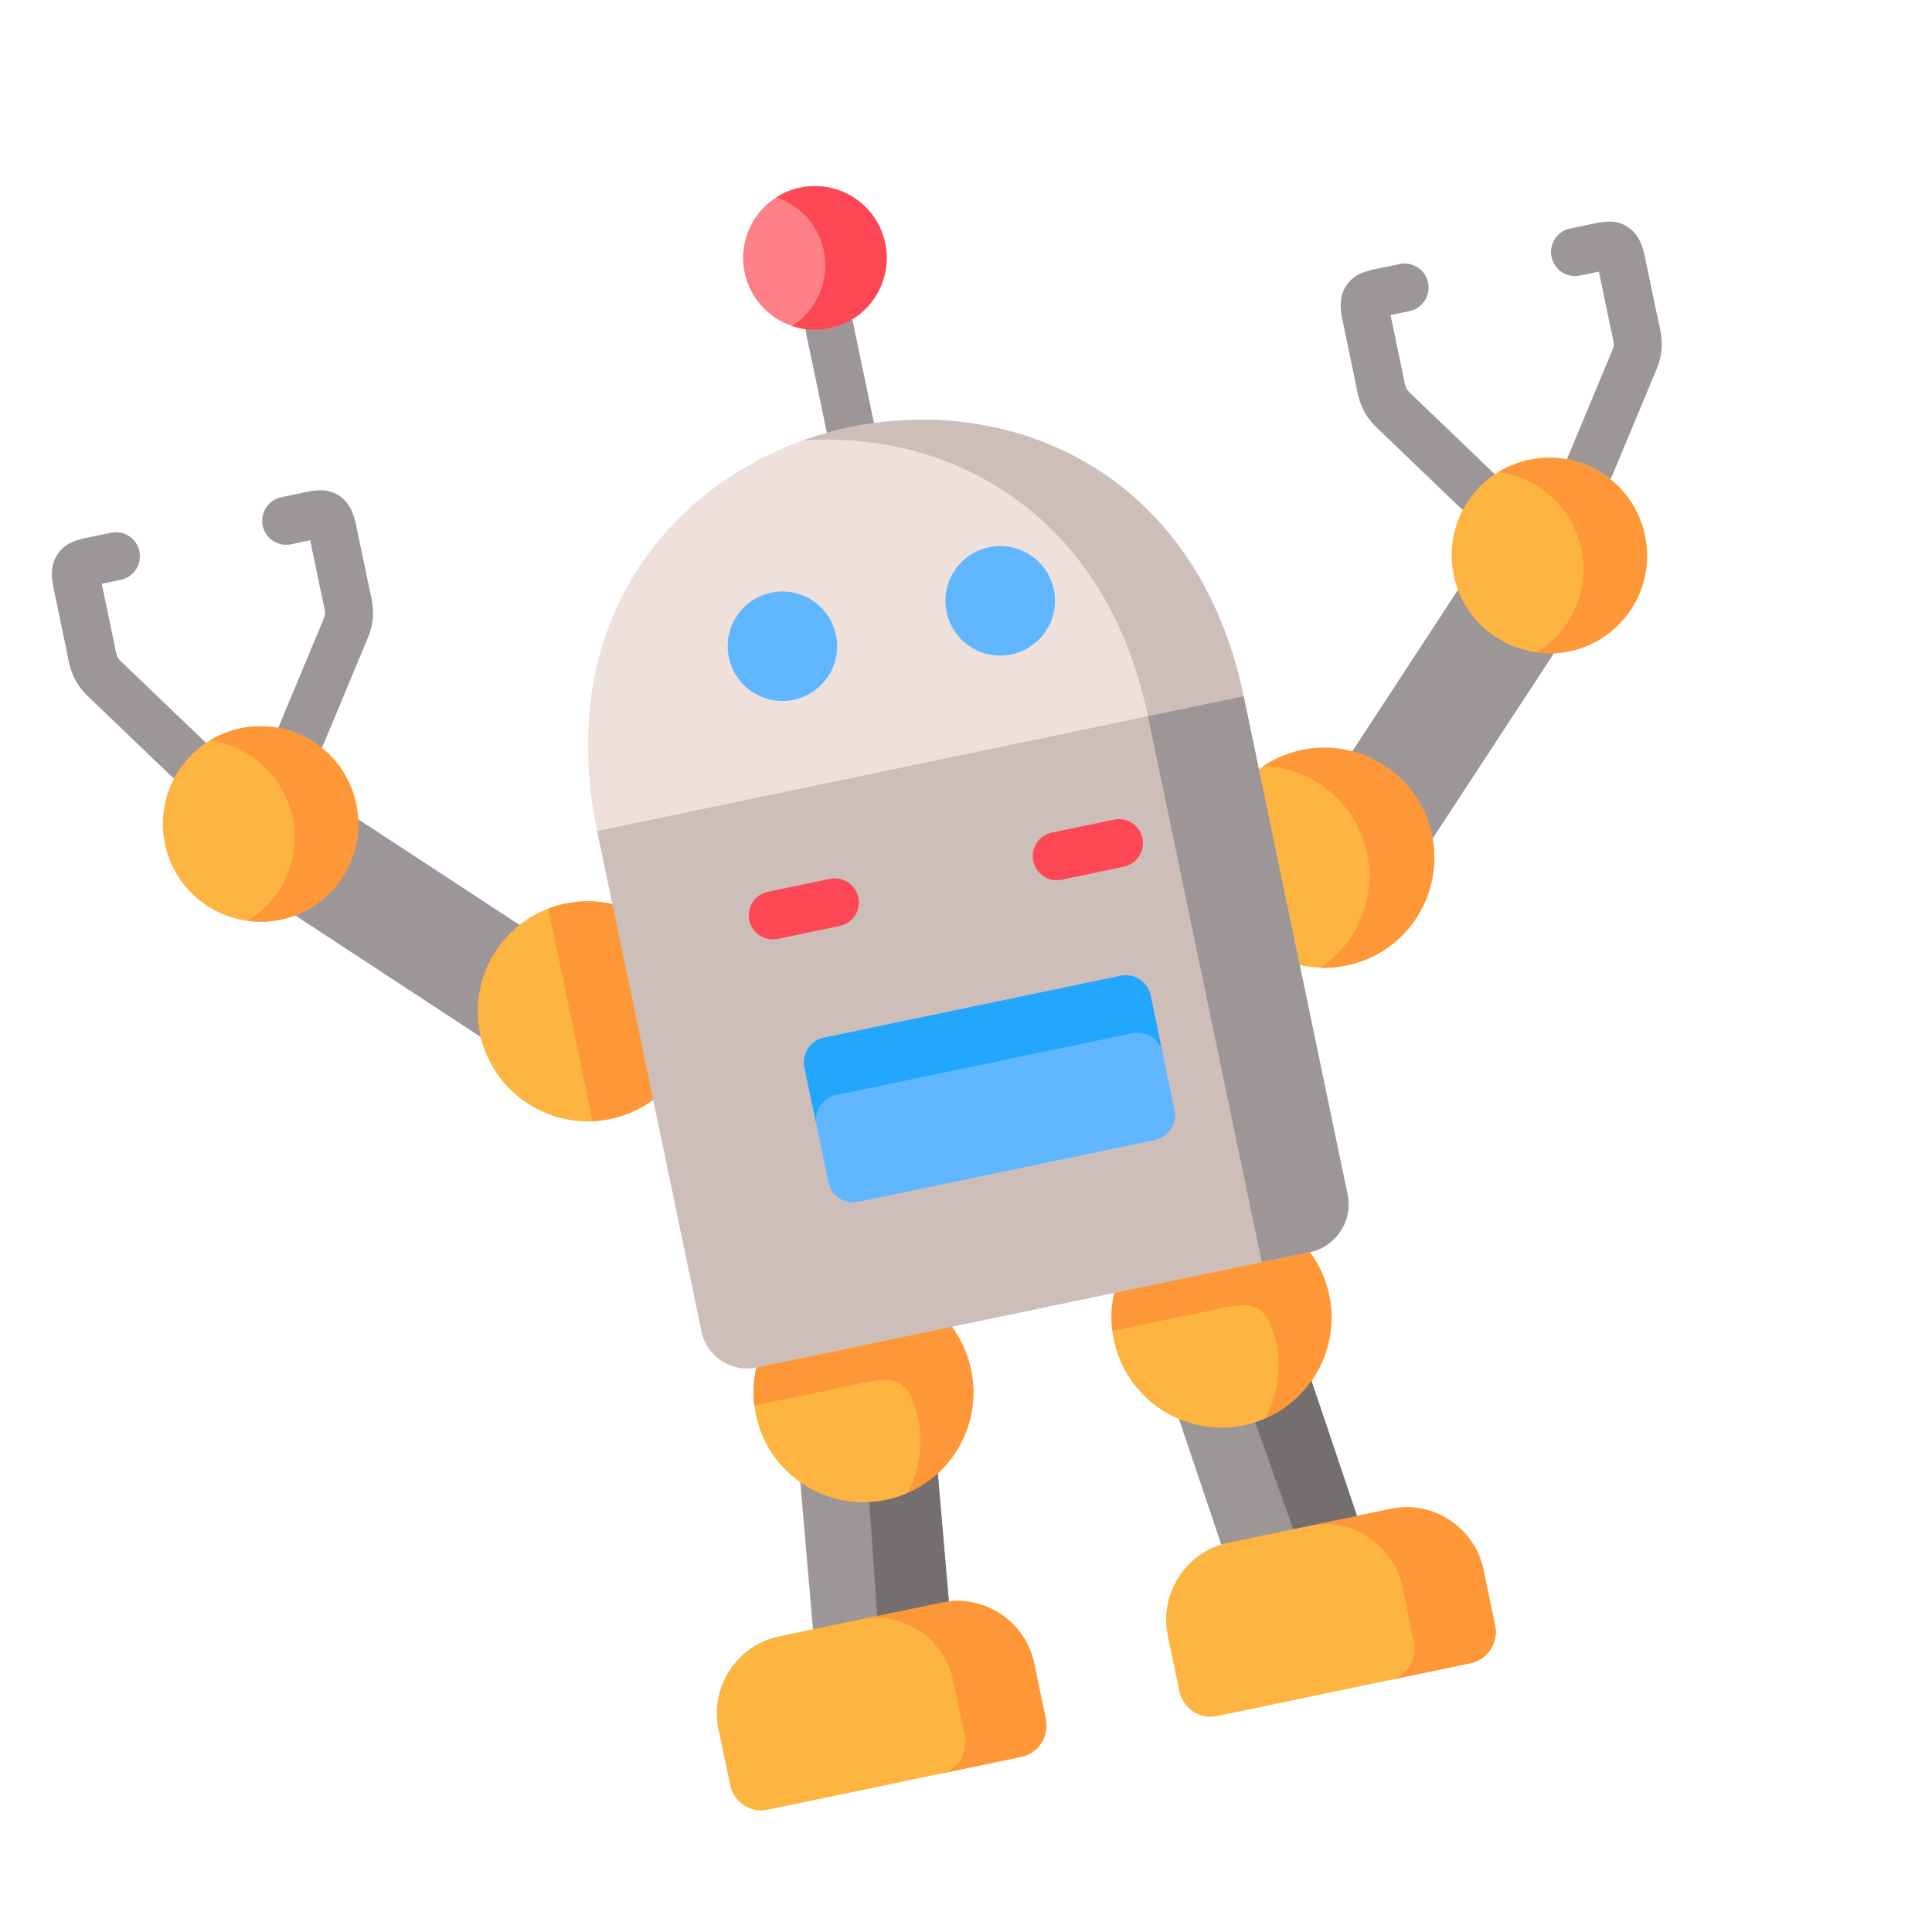 <svg width="164" height="164" viewBox="0 0 164 164" fill="none" xmlns="http://www.w3.org/2000/svg">
<g clip-path="url(#clip0)">
<path d="M72.592 38.26C71.488 38.49 70.407 37.782 70.177 36.678L68.426 28.277C68.195 27.173 68.903 26.092 70.007 25.862C71.11 25.632 72.191 26.34 72.421 27.444L74.173 35.845C74.403 36.948 73.695 38.03 72.592 38.26Z" fill="#9D9696"/>
<path d="M16.367 66.408C15.731 66.541 15.042 66.368 14.537 65.884L7.457 59.099C6.154 57.841 5.922 56.636 5.698 55.471C5.667 55.313 5.636 55.147 5.599 54.971L4.555 49.964C4.365 49.055 4.256 47.998 4.878 47.051C5.558 46.017 6.649 45.794 7.614 45.596L9.42 45.22C10.523 44.99 11.604 45.699 11.834 46.802C12.064 47.906 11.356 48.987 10.253 49.217L8.639 49.554L9.595 54.138C9.636 54.336 9.672 54.522 9.706 54.7C9.891 55.663 9.941 55.823 10.287 56.157L17.36 62.936C18.174 63.716 18.202 65.008 17.423 65.822C17.127 66.131 16.757 66.327 16.367 66.408Z" fill="#9D9696"/>
<path d="M25.988 64.402C25.598 64.483 25.182 64.452 24.787 64.287C23.747 63.853 23.255 62.658 23.689 61.617L27.46 52.571C27.641 52.133 27.622 51.966 27.407 51.01C27.368 50.833 27.326 50.648 27.285 50.45L26.329 45.866L24.715 46.202C23.611 46.432 22.53 45.724 22.3 44.62C22.07 43.517 22.778 42.435 23.882 42.205L25.687 41.828C26.649 41.624 27.74 41.393 28.776 42.069C29.725 42.688 30.047 43.701 30.237 44.61L31.281 49.617C31.317 49.793 31.355 49.958 31.39 50.115C31.649 51.273 31.918 52.47 31.23 54.137L27.456 63.189C27.187 63.835 26.624 64.269 25.988 64.402Z" fill="#9D9696"/>
<path d="M135.38 41.595C134.991 41.676 134.574 41.645 134.18 41.48C133.139 41.046 132.648 39.851 133.082 38.81L136.853 29.764C137.037 29.323 137.021 29.176 136.805 28.222C136.764 28.04 136.72 27.848 136.678 27.643L135.722 23.058L134.116 23.393C133.012 23.623 131.931 22.915 131.701 21.811C131.471 20.708 132.179 19.627 133.282 19.396L135.08 19.021C136.044 18.816 137.133 18.585 138.17 19.261C139.119 19.881 139.44 20.893 139.63 21.803L140.674 26.81C140.712 26.991 140.75 27.16 140.787 27.322C141.036 28.423 141.318 29.67 140.619 31.338L136.849 40.382C136.579 41.028 136.017 41.462 135.38 41.595Z" fill="#9D9696"/>
<path d="M125.76 43.601C125.123 43.734 124.433 43.56 123.929 43.076L116.857 36.29C115.552 35.042 115.312 33.785 115.1 32.677C115.069 32.514 115.037 32.344 114.999 32.163L113.955 27.155C113.766 26.246 113.656 25.189 114.279 24.242C114.958 23.209 116.051 22.985 117.015 22.787L118.813 22.413C119.916 22.183 120.997 22.891 121.227 23.995C121.457 25.099 120.749 26.18 119.646 26.41L118.04 26.745L118.995 31.329C119.038 31.534 119.075 31.727 119.11 31.911C119.294 32.871 119.337 33.013 119.681 33.341L126.755 40.129C127.568 40.91 127.595 42.202 126.815 43.016C126.518 43.324 126.149 43.52 125.76 43.601Z" fill="#9D9696"/>
<path fill-rule="evenodd" clip-rule="evenodd" d="M110.769 133.421L115.186 128.678L111.326 117.215L105.261 115.373L100.078 120.453L103.667 131.111C103.869 131.053 110.769 133.421 110.769 133.421Z" fill="#9D9696"/>
<path fill-rule="evenodd" clip-rule="evenodd" d="M80.543 135.933L79.605 125.07L73.225 121.941L67.934 125.819L69.012 138.305L76.474 139.231L80.543 135.933Z" fill="#9D9696"/>
<path fill-rule="evenodd" clip-rule="evenodd" d="M79.605 125.07C82.112 122.768 83.266 119.168 82.282 115.666C81.968 114.538 81.455 113.515 80.803 112.623L71.406 109.089L64.205 116.084C63.865 117.561 63.878 119.14 64.314 120.701C64.915 122.86 66.231 124.625 67.933 125.819C70.146 127.374 73.01 127.962 75.816 127.172C77.28 126.764 78.557 126.031 79.605 125.07Z" fill="#FDB440"/>
<path fill-rule="evenodd" clip-rule="evenodd" d="M106.203 120.836C108.361 120.236 110.133 118.918 111.326 117.215C112.88 115.002 113.46 112.138 112.676 109.329C112.362 108.201 111.849 107.178 111.189 106.288L101.795 102.918L94.591 109.748C94.252 111.226 94.265 112.804 94.701 114.365C95.501 117.218 97.543 119.393 100.079 120.453C101.951 121.248 104.099 121.433 106.203 120.836Z" fill="#FDB440"/>
<path fill-rule="evenodd" clip-rule="evenodd" d="M79.605 125.07C82.112 122.768 83.266 119.168 82.283 115.666C81.968 114.538 81.455 113.515 80.803 112.623L64.205 116.084C63.963 117.122 63.898 118.211 64.033 119.313L73.422 117.355C75.83 116.853 77.013 116.994 77.802 119.794C78.219 121.303 78.244 122.824 77.942 124.254C77.753 125.132 77.446 125.97 77.023 126.746C77.988 126.332 78.856 125.755 79.605 125.07Z" fill="#FE9737"/>
<path fill-rule="evenodd" clip-rule="evenodd" d="M109.992 118.734C112.506 116.431 113.66 112.832 112.677 109.329C112.362 108.201 111.849 107.178 111.189 106.288L94.591 109.748C94.35 110.787 94.284 111.875 94.427 112.976L103.809 111.02C106.224 110.517 107.407 110.657 108.189 113.459C108.614 114.967 108.638 116.487 108.329 117.919C108.148 118.795 107.833 119.635 107.418 120.409C108.382 119.995 109.249 119.418 109.992 118.734Z" fill="#FE9737"/>
<path fill-rule="evenodd" clip-rule="evenodd" d="M50.688 70.541L79.645 71.561L105.57 59.099C101.6 40.055 85.896 33.401 72.175 36.261C58.455 39.122 46.718 51.497 50.688 70.541Z" fill="#EEE1DC"/>
<path fill-rule="evenodd" clip-rule="evenodd" d="M67.361 59.406C69.875 58.882 71.487 56.419 70.964 53.912C70.44 51.397 67.978 49.783 65.464 50.308C62.958 50.83 61.346 53.292 61.87 55.808C62.393 58.315 64.855 59.928 67.361 59.406Z" fill="#60B7FF"/>
<path fill-rule="evenodd" clip-rule="evenodd" d="M85.852 55.55C88.366 55.026 89.978 52.564 89.455 50.056C88.931 47.541 86.469 45.928 83.955 46.452C81.441 46.977 79.829 49.439 80.353 51.954C80.876 54.462 83.338 56.075 85.852 55.55Z" fill="#60B7FF"/>
<path fill-rule="evenodd" clip-rule="evenodd" d="M41.85 88.707L25.057 77.703L24.344 71.441L30.402 69.538L45.676 79.546L45.29 85.199L41.85 88.707Z" fill="#9D9696"/>
<path fill-rule="evenodd" clip-rule="evenodd" d="M51.169 95.095C46.371 95.764 41.912 92.646 40.808 88.031C40.739 87.737 40.683 87.433 40.644 87.132C40.172 83.729 41.593 80.5 44.102 78.515C45.364 77.517 46.896 76.834 48.601 76.597C49.76 76.434 50.903 76.496 51.982 76.746L59.503 84.133L55.444 93.351C54.226 94.253 52.774 94.871 51.169 95.095Z" fill="#FDB440"/>
<path fill-rule="evenodd" clip-rule="evenodd" d="M23.813 78.065C19.33 79 14.938 76.121 14.003 71.637C13.444 68.955 14.25 66.305 15.941 64.411C17.082 63.138 18.625 62.2 20.427 61.824C22.229 61.448 24.018 61.691 25.573 62.403C27.88 63.463 29.678 65.57 30.237 68.252C30.327 68.684 30.385 69.114 30.402 69.538C30.581 73.121 28.413 76.442 25.057 77.703C24.662 77.857 24.244 77.975 23.813 78.065Z" fill="#FDB440"/>
<path d="M92.863 74.513L85.518 76.044C84.415 76.274 83.334 75.566 83.103 74.462C82.873 73.359 83.581 72.277 84.685 72.047L92.029 70.516C93.133 70.286 94.214 70.994 94.444 72.098C94.674 73.201 93.966 74.283 92.863 74.513Z" fill="black"/>
<path d="M76.053 78.017L68.708 79.549C67.605 79.779 66.524 79.071 66.294 77.967C66.064 76.863 66.771 75.782 67.875 75.552L75.22 74.02C76.323 73.79 77.404 74.499 77.635 75.603C77.865 76.706 77.157 77.787 76.053 78.017Z" fill="black"/>
<path fill-rule="evenodd" clip-rule="evenodd" d="M86.692 149.132C88.138 148.83 89.079 147.393 88.776 145.938L87.787 141.196C87.083 137.818 83.903 135.564 80.543 135.933C80.335 135.96 80.12 135.989 79.916 136.032L69.012 138.305L66.142 138.903C62.561 139.65 60.243 143.2 60.99 146.783L61.979 151.525C62.282 152.98 63.719 153.921 65.165 153.62L86.692 149.132Z" fill="#FDB440"/>
<path fill-rule="evenodd" clip-rule="evenodd" d="M103.305 145.668L124.832 141.18C126.278 140.878 127.219 139.441 126.916 137.987L125.927 133.244C125.18 129.661 121.637 127.333 118.056 128.08L115.186 128.678L104.282 130.951C104.07 130.996 103.869 131.053 103.668 131.111C100.44 132.116 98.426 135.453 99.13 138.831L100.119 143.573C100.422 145.028 101.851 145.971 103.305 145.668Z" fill="#FDB440"/>
<path fill-rule="evenodd" clip-rule="evenodd" d="M120.931 72.219L131.928 55.422L130.072 49.398L123.757 50.074L113.763 65.351L116.368 70.38L120.931 72.219Z" fill="#9D9696"/>
<path fill-rule="evenodd" clip-rule="evenodd" d="M114.933 81.801C119.607 80.495 122.441 75.857 121.609 71.185C121.555 70.888 121.484 70.587 121.407 70.294C120.48 66.986 117.888 64.594 114.787 63.778C113.239 63.365 111.561 63.352 109.896 63.817C108.769 64.132 107.753 64.644 106.864 65.303L102.913 75.083L110.326 81.909C111.795 82.25 113.373 82.237 114.933 81.801Z" fill="#FDB440"/>
<path fill-rule="evenodd" clip-rule="evenodd" d="M133.213 55.257C137.696 54.322 140.564 49.929 139.629 45.445C139.07 42.763 137.28 40.655 134.965 39.596C133.41 38.884 131.621 38.641 129.827 39.015C128.025 39.391 126.482 40.329 125.341 41.602C123.642 43.498 122.844 46.146 123.403 48.828C123.493 49.26 123.612 49.678 123.757 50.074C125.026 53.43 128.34 55.609 131.928 55.422C132.351 55.405 132.781 55.346 133.213 55.257Z" fill="#FDB440"/>
<path fill-rule="evenodd" clip-rule="evenodd" d="M80.803 112.623L94.591 109.748L111.189 106.288C113.415 105.823 114.853 103.627 114.391 101.407L111.44 87.256L107.978 70.651L105.57 59.099L50.688 70.541L53.097 82.094L54.87 90.601L56.559 98.699L59.549 113.039C59.989 115.152 62.085 116.526 64.205 116.084L80.803 112.623L80.803 112.623Z" fill="#CDBEB9"/>
<path fill-rule="evenodd" clip-rule="evenodd" d="M114.933 81.801C119.607 80.495 122.441 75.857 121.609 71.185C121.555 70.888 121.484 70.587 121.407 70.294C120.48 66.986 117.888 64.594 114.787 63.778C113.239 63.365 111.561 63.352 109.896 63.817C108.934 64.089 108.048 64.503 107.256 65.024C107.95 65.053 108.634 65.156 109.294 65.326C110.524 65.655 111.679 66.228 112.679 67.007C114.191 68.194 115.349 69.85 115.907 71.844C115.992 72.135 116.062 72.436 116.109 72.735C116.125 72.811 116.14 72.886 116.149 72.964C116.708 76.594 115.059 80.17 112.081 82.143C113.02 82.177 113.986 82.07 114.933 81.801Z" fill="#FE9737"/>
<path fill-rule="evenodd" clip-rule="evenodd" d="M30.402 69.538C30.385 69.115 30.327 68.684 30.237 68.252C29.678 65.571 27.88 63.463 25.573 62.403C24.018 61.691 22.229 61.448 20.427 61.824C19.48 62.021 18.606 62.377 17.82 62.849C20.421 63.2 22.725 64.775 23.989 67.088C24.373 67.791 24.66 68.561 24.831 69.379C24.96 70 25.018 70.621 25.011 71.231C24.997 72.072 24.85 72.885 24.6 73.656C24.266 74.666 23.748 75.596 23.071 76.402C22.496 77.091 21.8 77.694 21.013 78.166C21.925 78.293 22.866 78.262 23.813 78.065C24.245 77.975 24.662 77.856 25.057 77.703C28.413 76.442 30.581 73.121 30.402 69.538Z" fill="#FE9737"/>
<path fill-rule="evenodd" clip-rule="evenodd" d="M139.81 46.767C139.784 46.338 139.727 45.915 139.637 45.483C139.078 42.801 137.288 40.693 134.971 39.626C133.417 38.915 131.629 38.679 129.827 39.054C128.881 39.252 128.005 39.6 127.228 40.078C129.82 40.423 132.133 42.004 133.397 44.318C133.779 45.013 134.066 45.783 134.238 46.608C134.368 47.229 134.426 47.85 134.411 48.462C134.396 49.295 134.258 50.114 134.001 50.887C133.672 51.888 133.149 52.827 132.471 53.632C131.896 54.322 131.206 54.916 130.421 55.396C131.323 55.516 132.267 55.493 133.213 55.296C133.645 55.206 134.061 55.079 134.457 54.934C137.819 53.664 139.988 50.35 139.81 46.767Z" fill="#FE9737"/>
<path fill-rule="evenodd" clip-rule="evenodd" d="M98.04 96.769C99.191 96.529 99.94 95.385 99.7 94.234L97.669 84.492C97.429 83.34 96.285 82.59 95.134 82.83L69.95 88.081C68.799 88.321 68.05 89.465 68.29 90.617L70.321 100.359C70.561 101.51 71.705 102.26 72.856 102.02L98.04 96.769Z" fill="#60B7FF"/>
<path fill-rule="evenodd" clip-rule="evenodd" d="M53.755 85.252L51.982 76.745C50.903 76.496 49.76 76.434 48.601 76.597C47.887 76.698 47.197 76.874 46.547 77.127L50.309 95.172C50.591 95.16 50.885 95.131 51.169 95.095C52.774 94.871 54.225 94.253 55.444 93.35L53.755 85.252L53.755 85.252Z" fill="#FE9737"/>
<path fill-rule="evenodd" clip-rule="evenodd" d="M126.916 137.987L125.927 133.244C125.18 129.661 121.637 127.333 118.056 128.08L115.186 128.678L111.165 129.516C114.754 128.768 118.297 131.096 119.044 134.679L120.033 139.422C120.336 140.876 119.396 142.313 117.942 142.616L124.832 141.18C126.278 140.878 127.219 139.441 126.916 137.987Z" fill="#FE9737"/>
<path fill-rule="evenodd" clip-rule="evenodd" d="M88.776 145.938L87.787 141.196C87.04 137.613 83.497 135.285 79.915 136.032L77.046 136.63L73.025 137.468C76.614 136.72 80.157 139.048 80.904 142.631L81.893 147.373C82.196 148.828 81.255 150.265 79.802 150.568L86.692 149.132C88.138 148.83 89.079 147.393 88.776 145.938Z" fill="#FE9737"/>
<path fill-rule="evenodd" clip-rule="evenodd" d="M105.57 59.099C101.599 40.055 85.895 33.401 72.175 36.261C70.812 36.545 69.475 36.919 68.167 37.389C80.765 36.533 93.868 43.635 97.445 60.793L105.57 59.099Z" fill="#CDBEB9"/>
<path fill-rule="evenodd" clip-rule="evenodd" d="M114.391 101.407L111.44 87.256L107.978 70.651L105.57 59.099L97.445 60.793L107.108 107.139L111.189 106.288C113.415 105.823 114.853 103.627 114.391 101.407Z" fill="#9D9696"/>
<path fill-rule="evenodd" clip-rule="evenodd" d="M70.423 27.86C73.717 27.174 75.825 23.944 75.138 20.649C74.451 17.353 71.23 15.242 67.936 15.929C64.642 16.616 62.525 19.84 63.212 23.135C63.899 26.43 67.13 28.547 70.423 27.86Z" fill="#FD8087"/>
<path fill-rule="evenodd" clip-rule="evenodd" d="M70.423 27.86C73.717 27.174 75.825 23.944 75.138 20.649C74.451 17.353 71.23 15.242 67.936 15.929C67.194 16.084 66.516 16.36 65.91 16.747C67.89 17.417 69.479 19.085 69.935 21.275C70.469 23.835 69.319 26.352 67.239 27.671C68.225 28.003 69.325 28.089 70.423 27.86Z" fill="#FD4755"/>
<path fill-rule="evenodd" clip-rule="evenodd" d="M80.543 135.933L79.605 125.07C78.855 125.756 77.988 126.332 77.023 126.746C76.639 126.913 76.236 127.06 75.816 127.172C75.146 127.367 74.466 127.477 73.792 127.507L74.463 137.168L77.046 136.63L79.915 136.032C80.12 135.989 80.335 135.96 80.543 135.933Z" fill="#746E6E"/>
<path fill-rule="evenodd" clip-rule="evenodd" d="M115.186 128.678L111.326 117.215C110.936 117.771 110.496 118.273 109.991 118.734C109.249 119.418 108.382 119.994 107.417 120.409C107.135 120.531 106.841 120.64 106.545 120.733L109.779 129.805L111.165 129.516L115.186 128.678L115.186 128.678Z" fill="#746E6E"/>
<path fill-rule="evenodd" clip-rule="evenodd" d="M95.134 82.831L69.95 88.081C68.799 88.321 68.05 89.466 68.29 90.617L69.306 95.488C69.064 94.329 69.815 93.192 70.966 92.952L96.15 87.701C97.301 87.462 98.443 88.204 98.685 89.363L97.669 84.492C97.429 83.34 96.285 82.591 95.134 82.831Z" fill="#22A6FE"/>
<path d="M71.284 78.601L66.014 79.699C64.91 79.93 63.829 79.221 63.599 78.118C63.369 77.014 64.077 75.933 65.181 75.703L70.451 74.604C71.554 74.374 72.635 75.082 72.865 76.186C73.095 77.289 72.387 78.371 71.284 78.601Z" fill="#FD4755"/>
<path d="M95.393 73.574L90.123 74.673C89.02 74.903 87.939 74.195 87.709 73.091C87.478 71.987 88.186 70.906 89.29 70.676L94.56 69.577C95.663 69.347 96.744 70.055 96.974 71.159C97.204 72.263 96.497 73.344 95.393 73.574Z" fill="#FD4755"/>
</g>
<defs>
<clipPath id="clip0">
<rect width="138" height="138" fill="white" transform="translate(0 28.166) rotate(-11.777)"/>
</clipPath>
</defs>
</svg>
